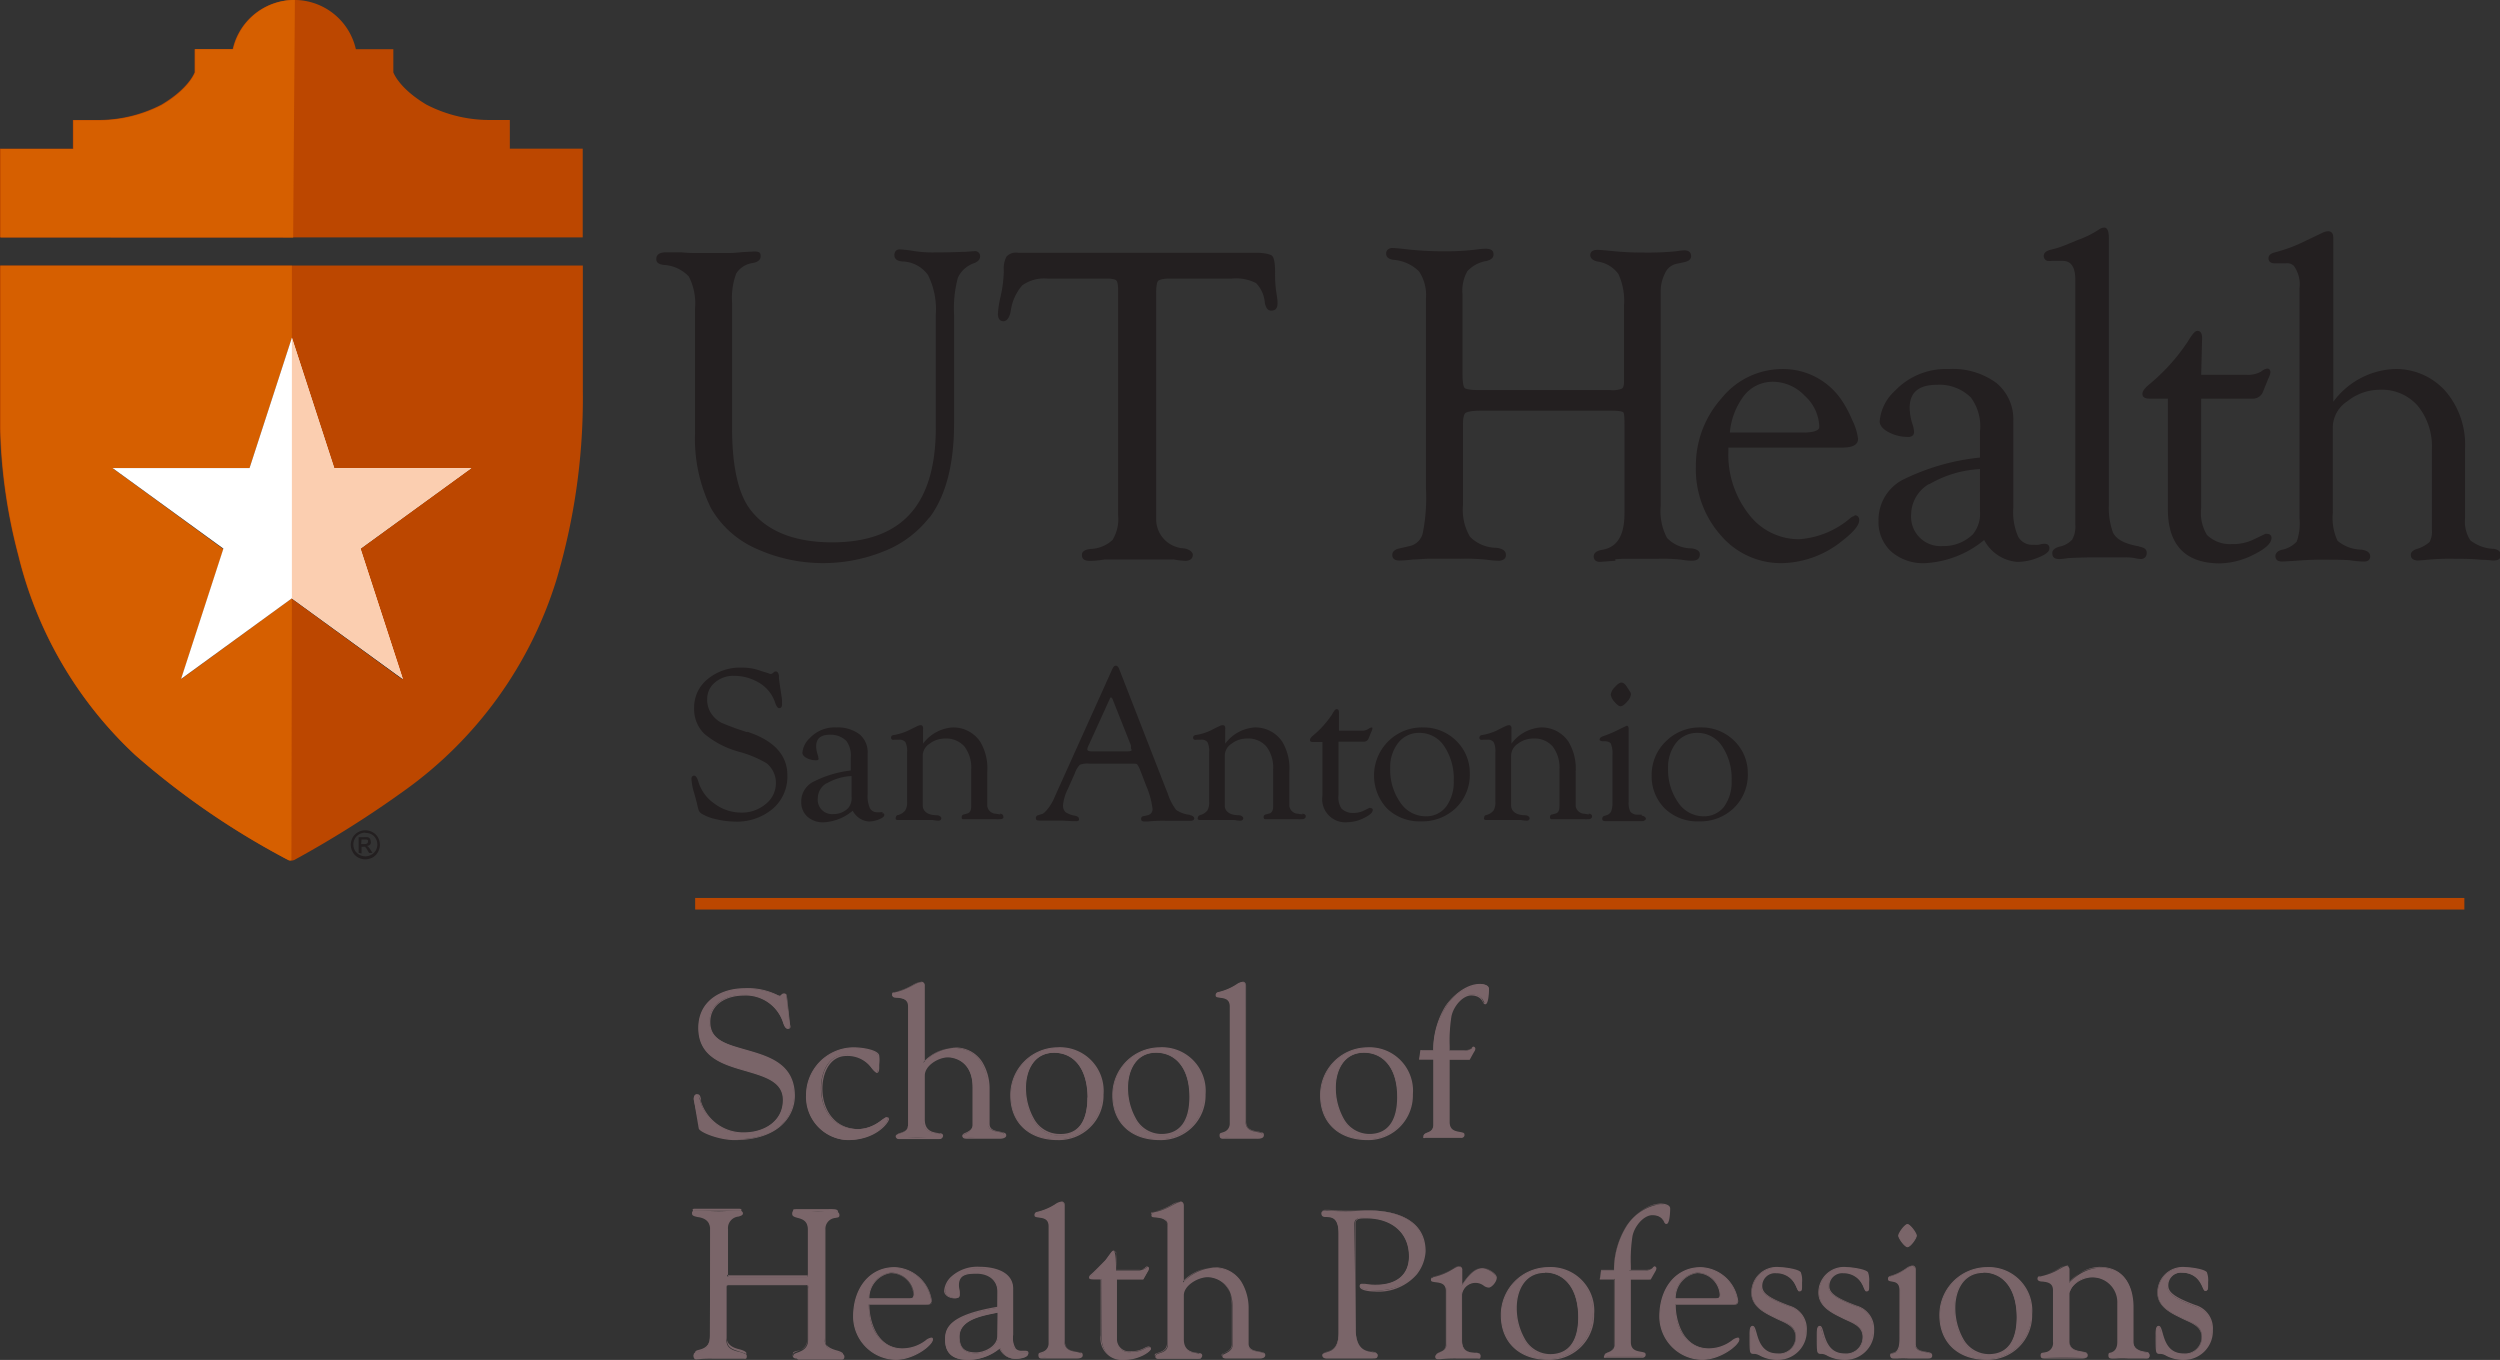 <svg xmlns="http://www.w3.org/2000/svg" viewBox="0 0 216.1 117.55"><rect x="0" y="0" width="216.1" height="117.55" fill="#333333" stroke="none"/><defs><style>.cls-1{fill:#bc4700;}.cls-2{fill:#d65f00;}.cls-3{fill:#fff;}.cls-4{fill:#fbceb0;}.cls-5{fill:#231f20;}.cls-6{fill:none;stroke:#bc4700;}.cls-7{fill:#7a6569;}</style></defs><g id="Layer_2" data-name="Layer 2"><g id="artwork"><g id="_PMS_" data-name="&lt;PMS&gt;"><g id="_Shield_" data-name="&lt;Shield&gt;"><path class="cls-1" d="M.05,20.52H50.37V12.85h-6.3V10.37H42.58a11.9,11.9,0,0,1-5.71-1.32C34.45,7.61,34,6.25,34,6.25v-2H30.76a5.46,5.46,0,0,0-10.65,0H16.82v2s-.46,1.37-2.88,2.8a11.88,11.88,0,0,1-5.71,1.32H6.3v2.48H0V20.5"/><path class="cls-1" d="M0,37.05A47.37,47.37,0,0,0,1.57,48,34.83,34.83,0,0,0,11.69,65.27,67.85,67.85,0,0,0,24.9,74.33a.67.67,0,0,0,.55,0,90.28,90.28,0,0,0,9.42-5.93A35.09,35.09,0,0,0,48.12,50.05a55.06,55.06,0,0,0,2.26-16.28c0-2.89,0-7.93,0-10.82H0c0,4,0,10.12,0,14.1m21.5,3.41L25.2,29.19l3.66,11.27H40.71l-9.59,7,3.66,11.27-9.58-7-9.58,7,3.66-11.26-9.59-7Z"/><path class="cls-2" d="M25.34,20.53,25.49,0a5.46,5.46,0,0,0-5.33,4.25H16.87v2S16.41,7.65,14,9.08A11.88,11.88,0,0,1,8.28,10.4H6.35v2.48H.05v7.64Z"/><path class="cls-2" d="M25.23,51.74l-9.58,7,3.66-11.26-9.58-7H21.57l3.66-11.27,0-6.24H.05c0,4,0,10.12,0,14.1A46.84,46.84,0,0,0,1.61,48,34.74,34.74,0,0,0,11.72,65.29a68.46,68.46,0,0,0,13.21,9.06.33.33,0,0,0,.26,0Z"/><polygon class="cls-3" points="40.74 40.46 28.89 40.46 25.23 29.19 21.57 40.46 9.73 40.46 19.31 47.42 15.65 58.69 25.23 51.72 34.82 58.69 31.16 47.42 40.74 40.46"/><polygon class="cls-4" points="25.23 29.19 28.89 40.46 40.74 40.46 31.16 47.42 34.82 58.69 25.23 51.72 25.23 29.19"/></g><path class="cls-5" d="M31.58,71.77a1.27,1.27,0,0,1,.62.16,1.16,1.16,0,0,1,.47.46,1.35,1.35,0,0,1,.17.63,1.29,1.29,0,0,1-.17.63,1.16,1.16,0,0,1-.46.47,1.32,1.32,0,0,1-1.26,0,1.16,1.16,0,0,1-.46-.47,1.29,1.29,0,0,1-.17-.63,1.35,1.35,0,0,1,.17-.63,1.16,1.16,0,0,1,.47-.46A1.27,1.27,0,0,1,31.58,71.77Zm0,.2a1.1,1.1,0,0,0-.52.14,1,1,0,0,0-.39.39,1.05,1.05,0,0,0,0,1,1,1,0,0,0,.39.38,1,1,0,0,0,.52.14,1,1,0,0,0,.52-.14,1,1,0,0,0,.39-.38,1.05,1.05,0,0,0,0-1,1,1,0,0,0-.39-.39A1.1,1.1,0,0,0,31.58,72ZM31,73.72V72.37h.46a1.44,1.44,0,0,1,.35,0,.37.37,0,0,1,.17.13.39.39,0,0,1,.06.2A.35.35,0,0,1,32,73a.4.4,0,0,1-.28.12l.11.08a1.31,1.31,0,0,1,.2.26l.17.27H31.9l-.12-.21a1.13,1.13,0,0,0-.23-.32.29.29,0,0,0-.17,0h-.13v.58Zm.22-.76h.26a.39.39,0,0,0,.26-.06.18.18,0,0,0,.07-.15.23.23,0,0,0,0-.11.26.26,0,0,0-.1-.07l-.21,0h-.25Z"/><path class="cls-5" d="M80.36,44.73c1.4-1.89,2.11-4.61,2.11-8.1V27.17A10.16,10.16,0,0,1,82.8,24a2.42,2.42,0,0,1,1.45-1.27c.31-.14.47-.32.47-.56a.43.43,0,0,0-.48-.46l-.85.06c-.33,0-1.21.05-2.62.05a10.58,10.58,0,0,1-1.71-.11,10.52,10.52,0,0,0-1.24-.15.48.48,0,0,0-.37.11.54.54,0,0,0-.14.4c0,.21.12.48.67.53a2.81,2.81,0,0,1,2.24,1.18,6.61,6.61,0,0,1,.67,3.4V37c0,3.3-.75,5.8-2.23,7.43s-3.73,2.45-6.72,2.45c-3.33,0-5.74-1-7.15-2.92-1-1.38-1.51-3.72-1.51-7V27.41l0-1.25a6.08,6.08,0,0,1,.36-2.52,2,2,0,0,1,1.4-.9c.47-.08.71-.28.71-.58s-.07-.42-.56-.42l-1,.05c-.56.06-.91.08-1.06.08H61.65l-1.47,0c-.27,0-.7,0-1.28-.06l-1.32,0c-.7,0-.85.31-.85.57s.11.44.62.52a3.21,3.21,0,0,1,2.19,1,5.07,5.07,0,0,1,.54,2.75l0,1.09V37.4a13.61,13.61,0,0,0,1.38,6.53,8.41,8.41,0,0,0,3.85,3.47,14,14,0,0,0,11.2.21,9.21,9.21,0,0,0,3.82-2.88"/><path class="cls-5" d="M95.65,24.08c.59,0,.78.1.84.16s.16.24.16.8l0,.49v19a3.44,3.44,0,0,1-.49,2.15,2.91,2.91,0,0,1-1.9.77c-.49.06-.74.23-.74.5s.09.53.69.53c.14,0,.56,0,1.3-.12.36,0,.82,0,1.35,0l1.49,0,1.4,0c.9,0,1.47,0,1.7,0a7.57,7.57,0,0,0,1,.12c.57,0,.66-.34.66-.53s-.26-.47-.77-.55a2.52,2.52,0,0,1-2.4-2.55l0-.74V25.32c0-.74.11-1,.18-1.05s.29-.19,1-.19h5.37a3.79,3.79,0,0,1,2.08.39h0a2.71,2.71,0,0,1,.76,1.69c.09.48.27.71.59.69s.53-.16.51-.74c0-.19-.05-.51-.12-.94a10.35,10.35,0,0,1-.09-1.62c0-1.05-.15-1.32-.25-1.43s-.61-.27-1.36-.27H88a1.11,1.11,0,0,0-1,.33,2.23,2.23,0,0,0-.23,1.22,11.21,11.21,0,0,1-.28,2.24,8.14,8.14,0,0,0-.23,1.49c0,.54.28.63.46.64.45,0,.59-.61.64-.82a4.25,4.25,0,0,1,1-2.28,3.24,3.24,0,0,1,2.16-.59Z"/><path class="cls-5" d="M139.62,48.35a8.31,8.31,0,0,1,.9-.05l1.43,0,1.42,0a15,15,0,0,1,1.89.07c.83.13,1.33.16,1.55-.08a.53.53,0,0,0,.12-.4c0-.26-.26-.43-.72-.49a2.9,2.9,0,0,1-2.11-.9,4.94,4.94,0,0,1-.55-2.76V25.24a3.44,3.44,0,0,1,.38-1.63,1.39,1.39,0,0,1,.92-.79l.78-.17c.46-.1.55-.34.55-.51s-.07-.5-.58-.5a6.52,6.52,0,0,0-.72.08,25.61,25.61,0,0,1-2.85.11,24.81,24.81,0,0,1-2.66-.13c-.6-.06-1-.1-1.31-.1-.5,0-.59.27-.6.43s.09.47.65.58a2.68,2.68,0,0,1,1.78,1.07,5.53,5.53,0,0,1,.49,2.74V33c0,.31-.06.51-.18.59a2.11,2.11,0,0,1-1,.13H127.93c-1,0-1.27-.12-1.32-.18h0c-.07-.06-.19-.31-.19-1.21V25.44a3.42,3.42,0,0,1,.42-2,2.86,2.86,0,0,1,1.65-.88c.41-.1.61-.29.61-.55s-.09-.51-.68-.51a6,6,0,0,0-.81.07,20,20,0,0,1-2.53.15,29.41,29.41,0,0,1-3.48-.17c-.52-.06-.91-.1-1.16-.11a.65.65,0,0,0-.49.14.45.45,0,0,0-.13.35c0,.21.11.46.65.53a3.53,3.53,0,0,1,2.19,1,3.68,3.68,0,0,1,.6,2.33V42.24A15.66,15.66,0,0,1,123,46a1.49,1.49,0,0,1-1.06,1.18l-1,.23c-.49.11-.59.37-.59.56s.08.48.6.48c.14,0,.54,0,1.22-.09.48,0,.88-.06,1.19-.06l1.26,0,1.61,0a17.86,17.86,0,0,1,2.27.08,9,9,0,0,0,1,.09.75.75,0,0,0,.56-.18.43.43,0,0,0,.11-.34c0-.34-.3-.54-.83-.6a3.23,3.23,0,0,1-2.27-.95,4.54,4.54,0,0,1-.61-2.71v-7c0-.69.13-.94.23-1s.41-.19,1.28-.19h11.25c.86,0,1,.09,1.07.12s.13.18.13,1v7l0,.75c0,1.9-.62,2.93-1.9,3.15-.49.08-.74.26-.76.55a.52.52,0,0,0,.12.36.61.61,0,0,0,.42.14h0l1.34-.1"/><path class="cls-5" d="M196,46.14l-.17,0-1,.48a4.09,4.09,0,0,1-1.91.41,2.85,2.85,0,0,1-2.15-.79,3.66,3.66,0,0,1-.5-2.34V34.46h4.41a.94.94,0,0,0,.95-.64l.44-1.09a1.59,1.59,0,0,0,.18-.52.33.33,0,0,0-.09-.29.27.27,0,0,0-.24-.05,1.07,1.07,0,0,0-.47.25,2.31,2.31,0,0,1-1.23.28h-3.95l.08-3.18c0-.51-.22-.62-.39-.62s-.35.11-.83.9a17,17,0,0,1-3.4,3.77q-.54.45-.54.78c0,.19.11.41.62.41h1.58V44c0,3.12,1.52,4.7,4.52,4.7a6.71,6.71,0,0,0,2.86-.74c1.06-.52,1.58-1,1.58-1.47a.32.32,0,0,0-.35-.33"/><path class="cls-5" d="M153.31,33A3.82,3.82,0,0,1,156,34.21a3.75,3.75,0,0,1,1.26,2.69c0,.4-.76.49-1.39.49h-6.34a6.13,6.13,0,0,1,1.24-3.21h0A3.15,3.15,0,0,1,153.31,33m7,11.6a.8.8,0,0,0-.34.16,7.61,7.61,0,0,1-4.46,1.85,5.43,5.43,0,0,1-4.36-2.18A8.37,8.37,0,0,1,149.4,39v-.31h7.12l1.3,0,1.42,0c.91,0,1.37-.25,1.37-.75a4.83,4.83,0,0,0-.49-1.6,10.17,10.17,0,0,0-.95-1.78A6.11,6.11,0,0,0,154,31.9a6.76,6.76,0,0,0-5.2,2.54,8.73,8.73,0,0,0-2.21,5.89,8.64,8.64,0,0,0,2.15,5.94A6.85,6.85,0,0,0,154,48.68a8.57,8.57,0,0,0,5.33-2c.93-.73,1.38-1.29,1.38-1.71a.44.44,0,0,0-.12-.34.42.42,0,0,0-.29-.09"/><path class="cls-5" d="M184.92,47.23c-1.25-.21-2-.61-2.28-1.21a6.3,6.3,0,0,1-.35-2.36V21.23l0-.59h0c0-.48-.06-.76-.2-.89a.31.31,0,0,0-.19-.08.85.85,0,0,0-.48.18,8.74,8.74,0,0,1-1.83.9l-1.17.48a7.86,7.86,0,0,1-1.18.36c-.39.11-.58.28-.58.53a.45.45,0,0,0,.31.43,1.31,1.31,0,0,0,.37,0h0l.95,0c.74,0,1.1.54,1.1,1.64V45.38a2.22,2.22,0,0,1-.27,1.26,2,2,0,0,1-1.09.61c-.43.12-.65.32-.63.59s.11.49.64.49a7.21,7.21,0,0,0,.74-.09c.28,0,1-.06,2.23-.06l2.66,0a4.24,4.24,0,0,1,.84.06,2.75,2.75,0,0,0,.52.08.51.51,0,0,0,.4-.15.56.56,0,0,0,.13-.41q0-.41-.66-.51"/><path class="cls-5" d="M166.76,41.86a9.59,9.59,0,0,1,4.39-1.31V44.2a2.78,2.78,0,0,1-.63,2,3.58,3.58,0,0,1-2.59,1,2.54,2.54,0,0,1-2.73-2.73,3.09,3.09,0,0,1,1.56-2.64M176.7,47a2.39,2.39,0,0,0-.48.09,2.51,2.51,0,0,1-.44,0,1.39,1.39,0,0,1-1.33-.7,5.24,5.24,0,0,1-.42-2.46V36.43a4.06,4.06,0,0,0-1.48-3.34,6.37,6.37,0,0,0-4.11-1.19,6.08,6.08,0,0,0-4.65,1.89,4,4,0,0,0-1.31,2.63c0,.35.26.67.79.95a3.62,3.62,0,0,0,1.68.4.54.54,0,0,0,.4-.14.45.45,0,0,0,.1-.34,2.41,2.41,0,0,0-.14-.63,5,5,0,0,1-.24-1.4c0-1.35.78-2,2.4-2a3.86,3.86,0,0,1,2.89,1.1,4.16,4.16,0,0,1,.79,2.93v2.26a19.53,19.53,0,0,0-6.71,1.94A3.91,3.91,0,0,0,162.38,45a3.46,3.46,0,0,0,1.1,2.68,4.2,4.2,0,0,0,2.93,1,8.75,8.75,0,0,0,5.1-2,3.55,3.55,0,0,0,2.87,1.89,4.78,4.78,0,0,0,1.77-.36c.65-.26,1-.51,1-.8a.37.37,0,0,0-.1-.3.41.41,0,0,0-.33-.1"/><path class="cls-5" d="M215.48,47.44a3.45,3.45,0,0,1-1.95-.74,3,3,0,0,1-.45-1.91V38.73a7.1,7.1,0,0,0-1.7-4.93,5.72,5.72,0,0,0-4.45-1.9,6.91,6.91,0,0,0-5.24,2.83V22c0-.42,0-.74,0-1s0-.38,0-.47c0-.47-.28-.54-.45-.54a1.09,1.09,0,0,0-.46.12l-1.49.71a13.26,13.26,0,0,1-2.67,1c-.35.09-.53.26-.53.51a.39.39,0,0,0,.2.36.67.67,0,0,0,.33.07h0l1,0a.82.82,0,0,1,.65.21,2.72,2.72,0,0,1,.5,1.94v19.9a4.76,4.76,0,0,1-.24,2,2.35,2.35,0,0,1-1.32.72c-.45.13-.54.4-.52.59s.1.42.6.42l.89-.05c.94-.07,1.68-.11,2.19-.11,1.47,0,2.45,0,2.9.07s.92.09,1.07.09c.47,0,.54-.28.54-.44,0-.32-.25-.52-.76-.59a3.28,3.28,0,0,1-2.06-.76,4.7,4.7,0,0,1-.41-2.45V36.84a2.73,2.73,0,0,1,1.25-2.15,4.52,4.52,0,0,1,2.82-1A4.11,4.11,0,0,1,209,35.09a5.55,5.55,0,0,1,1.21,3.76v6.33l0,.59a1.88,1.88,0,0,1-.2,1.08,2.92,2.92,0,0,1-1.16.62c-.32.12-.47.3-.46.51s.11.47.66.47l.61-.05a20.93,20.93,0,0,1,2.47-.1c.67,0,1.48,0,2.41.09.48,0,.79.06,1,.06.56,0,.64-.29.64-.47s-.11-.46-.62-.54"/><path class="cls-5" d="M64.59,63.29a23.52,23.52,0,0,1-2.22-.81,2.36,2.36,0,0,1-.81-.69,2.1,2.1,0,0,1-.43-1.33A1.84,1.84,0,0,1,61.79,59a2.42,2.42,0,0,1,1.64-.58,4.17,4.17,0,0,1,2.27.65A3.12,3.12,0,0,1,67,60.73c.11.33.22.48.35.48s.25-.06.25-.34c0,0,0-.17,0-.39l-.15-1q-.12-.78-.12-.93a.62.62,0,0,0-.12-.45.2.2,0,0,0-.15-.06.21.21,0,0,0-.15.05l-.13.11a.29.29,0,0,1-.34,0L65.79,58a4.56,4.56,0,0,0-1.71-.29,4.35,4.35,0,0,0-2.92,1A3.12,3.12,0,0,0,60,61.19a3,3,0,0,0,.87,2.23,7.94,7.94,0,0,0,3,1.56,9.53,9.53,0,0,1,2.4,1,2.19,2.19,0,0,1,.8,1.71,2.29,2.29,0,0,1-.87,1.8,3.18,3.18,0,0,1-2.14.75,3.85,3.85,0,0,1-2.31-.78,3.5,3.5,0,0,1-1.39-1.92c-.1-.32-.21-.48-.35-.49a.21.21,0,0,0-.16.05.35.35,0,0,0-.08.27,5.08,5.08,0,0,0,.24,1.2c.14.52.22.8.23.85a5.44,5.44,0,0,0,.17.66.72.72,0,0,0,.24.26,4.3,4.3,0,0,0,1.28.48,7.42,7.42,0,0,0,1.59.2,4.81,4.81,0,0,0,3.29-1.12A3.66,3.66,0,0,0,68.06,67c0-1.73-1.17-3-3.47-3.75"/><path class="cls-5" d="M71.45,67.72a4.76,4.76,0,0,1,2.16-.64v1.79a1.34,1.34,0,0,1-.31,1,1.77,1.77,0,0,1-1.27.5A1.24,1.24,0,0,1,70.69,69a1.53,1.53,0,0,1,.76-1.3m4.86,2.51a1,1,0,0,0-.23,0h-.22a.69.69,0,0,1-.66-.34,2.53,2.53,0,0,1-.2-1.21V65.08a2,2,0,0,0-.72-1.62,3.13,3.13,0,0,0-2-.58A2.93,2.93,0,0,0,70,63.8a1.93,1.93,0,0,0-.64,1.28c0,.16.13.32.38.45a1.74,1.74,0,0,0,.82.19.24.24,0,0,0,.18-.06.21.21,0,0,0,0-.16,1.28,1.28,0,0,0-.07-.3,2.38,2.38,0,0,1-.12-.69c0-.67.39-1,1.19-1a1.9,1.9,0,0,1,1.42.54,2.11,2.11,0,0,1,.38,1.44v1.11a9.53,9.53,0,0,0-3.28,1,1.9,1.9,0,0,0-1,1.7,1.66,1.66,0,0,0,.54,1.3,2,2,0,0,0,1.42.48,4.25,4.25,0,0,0,2.49-1,1.72,1.72,0,0,0,1.4.93,2.33,2.33,0,0,0,.86-.18c.31-.12.46-.24.47-.38a.14.14,0,0,0-.05-.13.15.15,0,0,0-.15,0"/><path class="cls-5" d="M86.47,70.4l-.39-.06a.77.77,0,0,1-.74-.67l0-.45V66.71a4.49,4.49,0,0,0-.6-2.58,2.81,2.81,0,0,0-2.4-1.25,3.47,3.47,0,0,0-2.55,1.4v-.92c0-.14,0-.25,0-.35a.35.35,0,0,0-.06-.27c-.07-.08-.21-.07-.38,0l-.36.17-.5.25a5,5,0,0,1-1.19.37c-.19,0-.28.12-.28.23a.18.18,0,0,0,.11.18.34.34,0,0,0,.17,0h.4a.64.64,0,0,1,.56.21,1.72,1.72,0,0,1,.15.87V69.3a1.31,1.31,0,0,1-.16.75,1.18,1.18,0,0,1-.61.4c-.13,0-.2.12-.21.22a.24.24,0,0,0,0,.15.24.24,0,0,0,.18.06l.38,0c.19,0,.78,0,1.76,0,.47,0,.76,0,.87,0a2.79,2.79,0,0,0,.48.06c.23,0,.27-.14.27-.22s-.12-.23-.36-.25c-.81,0-1.22-.32-1.25-.82l0-.74V65.29a1.26,1.26,0,0,1,.59-1,2.15,2.15,0,0,1,1.35-.45,2.09,2.09,0,0,1,1.66.68,3,3,0,0,1,.59,2V69.7c0,.36-.12.57-.34.62l-.28.08a.22.22,0,0,0-.2.23c0,.11,0,.16.08.18l.16,0,.27,0H84l.92,0c.55,0,.93,0,1.13,0a2.44,2.44,0,0,0,.37,0,.41.41,0,0,0,.3-.09.21.21,0,0,0,0-.17c0-.12-.11-.2-.3-.22"/><path class="cls-5" d="M141.92,70.42l-.43,0a.77.77,0,0,1-.57-.27,1.79,1.79,0,0,1-.14-.86V63c0-.21-.09-.27-.16-.27h0l-.51.24a10.84,10.84,0,0,1-1.32.59c-.34.11-.5.2-.51.32a.15.15,0,0,0,0,.11.5.5,0,0,0,.35.08c.31,0,.52.07.61.21a2.24,2.24,0,0,1,.14,1v4.06a2.1,2.1,0,0,1-.11.79.62.62,0,0,1-.39.33l-.18.06a.25.25,0,0,0-.2.24c0,.1,0,.22.3.22l.35,0,.28,0,.68,0h.6l.65,0c.3,0,.5,0,.61,0s.3-.1.3-.2-.11-.25-.37-.28"/><path class="cls-5" d="M137.34,70.4l-.39-.06a.78.78,0,0,1-.75-.67l0-.45V66.71a4.48,4.48,0,0,0-.61-2.58,2.79,2.79,0,0,0-2.4-1.25,3.45,3.45,0,0,0-2.54,1.4v-.92c0-.14,0-.25,0-.35a.35.35,0,0,0-.06-.27c-.08-.08-.22-.07-.39,0l-.36.17-.49.25a5,5,0,0,1-1.19.37c-.19,0-.28.12-.28.23a.17.17,0,0,0,.1.18.35.35,0,0,0,.18,0h.4a.62.62,0,0,1,.55.21,1.72,1.72,0,0,1,.15.87V69.3a1.41,1.41,0,0,1-.15.75,1.17,1.17,0,0,1-.62.4c-.13,0-.2.13-.2.22a.19.19,0,0,0,0,.15.22.22,0,0,0,.17.06l.38,0c.19,0,.79,0,1.77,0,.47,0,.75,0,.86,0a3,3,0,0,0,.49.06c.23,0,.26-.14.26-.22s-.12-.23-.35-.25c-.81,0-1.22-.32-1.25-.82l0-.74V65.29a1.27,1.27,0,0,1,.58-1,2.17,2.17,0,0,1,1.35-.45,2.06,2.06,0,0,1,1.66.68,3,3,0,0,1,.59,2V69.7c0,.36-.11.57-.34.62l-.27.08c-.17,0-.21.14-.21.23a.18.18,0,0,0,.09.18l.15,0,.27,0h.36l.92,0c.54,0,.92,0,1.13,0a2.34,2.34,0,0,0,.36,0,.38.38,0,0,0,.3-.09.25.25,0,0,0,.06-.17c0-.12-.11-.2-.3-.22"/><path class="cls-5" d="M125.66,67.45a3.6,3.6,0,0,1-.66,2.28,2.15,2.15,0,0,1-1.78.83,2.63,2.63,0,0,1-2.17-1.18,4.87,4.87,0,0,1-.88-2.95,3.42,3.42,0,0,1,.7-2.23,2.28,2.28,0,0,1,1.84-.85,2.54,2.54,0,0,1,2.12,1.14,5,5,0,0,1,.83,3M123,62.88a4.12,4.12,0,0,0-3,1.2,4.17,4.17,0,0,0-.08,5.83A4.07,4.07,0,0,0,122.85,71a4.2,4.2,0,0,0,3-1.16,4,4,0,0,0,1.2-3,3.87,3.87,0,0,0-1.22-2.85A4,4,0,0,0,123,62.88"/><path class="cls-5" d="M140.15,59c-.14,0-.33.13-.57.4a1.17,1.17,0,0,0-.35.64,1.2,1.2,0,0,0,.32.62c.22.26.39.39.53.39s.34-.13.57-.4a1.11,1.11,0,0,0,.33-.63.5.5,0,0,0-.1-.26l-.23-.36c-.17-.27-.33-.4-.5-.4"/><path class="cls-5" d="M97.85,64.77q0,.18-.42.18H94.37c-.38,0-.38-.14-.38-.19a.93.93,0,0,1,.11-.33l1.82-4c.06-.14.1-.15.1-.15s.12,0,.2.28l1.54,3.88,0,.17h0a.92.92,0,0,1,0,.2m5.06,5.62a2.5,2.5,0,0,1-1.15-.42,4.55,4.55,0,0,1-.72-1.39l-.2-.5-4-10.27c-.08-.21-.18-.31-.3-.31s-.22.11-.31.31l-4.8,10.65-.27.61a4,4,0,0,1-.51.82c-.26.32-.4.41-.48.43l-.35.11a.24.24,0,0,0-.19.24c0,.09,0,.22.3.22l.53,0h.41l1,0,.89.05h.32a.38.38,0,0,0,.27-.07.2.2,0,0,0,0-.13c0-.14-.12-.22-.33-.27a2,2,0,0,1-.84-.32.79.79,0,0,1-.2-.6,4,4,0,0,1,.41-1.38l.61-1.37a2,2,0,0,1,.43-.73,1.78,1.78,0,0,1,.83-.1H97.7c.43,0,.56,0,.6.07s.13.15.29.57l.47,1.23a7.26,7.26,0,0,1,.56,2,.52.52,0,0,1-.43.59l-.28.07c-.23,0-.27.15-.27.24s0,.23.29.23l.29,0a12.58,12.58,0,0,1,1.62-.06c.82,0,1.4,0,1.72,0l.36,0c.24,0,.3-.11.31-.2s-.1-.24-.32-.28"/><path class="cls-5" d="M149.68,67.45a3.66,3.66,0,0,1-.65,2.28,2.18,2.18,0,0,1-1.79.83,2.63,2.63,0,0,1-2.17-1.18,4.87,4.87,0,0,1-.88-2.95,3.42,3.42,0,0,1,.7-2.23,2.31,2.31,0,0,1,1.84-.85,2.53,2.53,0,0,1,2.12,1.14,5,5,0,0,1,.83,3M147,62.88a4.12,4.12,0,0,0-3,1.2A4,4,0,0,0,142.77,67a3.92,3.92,0,0,0,1.16,2.91A4.07,4.07,0,0,0,146.88,71a4.17,4.17,0,0,0,3-1.16,4,4,0,0,0,1.2-3,3.87,3.87,0,0,0-1.22-2.85A4,4,0,0,0,147,62.88"/><path class="cls-5" d="M112.59,70.4l-.4-.06a.78.78,0,0,1-.74-.67l0-.45V66.71a4.49,4.49,0,0,0-.6-2.58,2.8,2.8,0,0,0-2.4-1.25,3.45,3.45,0,0,0-2.54,1.4v-.92c0-.14,0-.25,0-.35a.4.4,0,0,0-.06-.27c-.08-.08-.22-.07-.39,0l-.36.17-.49.25a4.92,4.92,0,0,1-1.2.37c-.18,0-.28.12-.28.23a.18.18,0,0,0,.11.18.35.35,0,0,0,.18,0h.4a.62.62,0,0,1,.55.21,1.72,1.72,0,0,1,.15.87V69.3a1.41,1.41,0,0,1-.15.75,1.17,1.17,0,0,1-.62.4.29.29,0,0,0-.21.22.25.25,0,0,0,0,.15.22.22,0,0,0,.17.06l.38,0c.19,0,.78,0,1.76,0,.47,0,.76,0,.87,0a2.88,2.88,0,0,0,.49.06c.22,0,.26-.14.26-.22s-.12-.23-.35-.25c-.82,0-1.23-.32-1.25-.82l0-.74V65.29a1.24,1.24,0,0,1,.58-1,2.17,2.17,0,0,1,1.35-.45,2.06,2.06,0,0,1,1.66.68,3,3,0,0,1,.59,2V69.7c0,.36-.11.57-.34.62l-.28.08a.22.22,0,0,0-.2.23.18.18,0,0,0,.09.18l.15,0,.27,0h.36l.92,0c.54,0,.92,0,1.12,0a2.44,2.44,0,0,0,.37,0,.38.38,0,0,0,.3-.09.25.25,0,0,0,.06-.17c0-.12-.11-.2-.3-.22"/><path class="cls-5" d="M118.45,69.83l-.07,0-.49.24a2,2,0,0,1-.94.2,1.36,1.36,0,0,1-1-.39,1.76,1.76,0,0,1-.25-1.15V64.11h2.16a.44.44,0,0,0,.45-.3l.22-.54a.75.75,0,0,0,.09-.25.17.17,0,0,0,0-.13.2.2,0,0,0-.11,0,.63.63,0,0,0-.23.12,1,1,0,0,1-.6.15h-1.94l0-1.57c0-.24-.1-.29-.18-.29s-.17,0-.4.43a8.36,8.36,0,0,1-1.66,1.85c-.17.14-.26.27-.26.37s0,.19.29.19h.78v4.65a2,2,0,0,0,2.2,2.28,3.26,3.26,0,0,0,1.39-.36c.51-.25.76-.48.76-.7a.14.14,0,0,0-.16-.15"/><line class="cls-6" x1="60.09" y1="78.12" x2="213.02" y2="78.12"/><g id="_SHP_" data-name="&lt;SHP&gt;"><path class="cls-7" d="M60,95.19c-.07-.36,0-.56.2-.56s.25.22.34.6a3.85,3.85,0,0,0,3.78,2.7c1.71,0,3.39-1,3.39-2.85,0-3.47-7.31-1.53-7.31-6.23,0-2.28,1.92-3.38,4-3.38a6.37,6.37,0,0,1,3,.65c.16,0,.2-.2.38-.2s.19,0,.21.25l.27,2.45c0,.14,0,.27-.2.27s-.32-.38-.37-.54A3.44,3.44,0,0,0,64.27,86c-1.43,0-2.94.68-2.94,2.34,0,3.38,7.31,1.4,7.31,6.37,0,1.52-1.06,3.78-5.15,3.78-1.33,0-3-.66-3-1Z"/><path class="cls-7" d="M63.49,98.55c-1.34,0-3-.67-3.09-1L60,95.2a.63.63,0,0,1,.06-.53.22.22,0,0,1,.19-.09c.25,0,.29.19.35.47a1.36,1.36,0,0,0,0,.17,3.81,3.81,0,0,0,3.73,2.66c1.61,0,3.34-.88,3.34-2.8,0-1.57-1.56-2-3.21-2.49-1.92-.55-4.1-1.17-4.1-3.74,0-2.37,2-3.43,4-3.43a5.72,5.72,0,0,1,2.77.55.8.8,0,0,0,.26.1.21.21,0,0,0,.14-.08.31.31,0,0,1,.24-.12c.15,0,.24.1.26.3l.27,2.44a.28.28,0,0,1,0,.25.26.26,0,0,1-.2.08c-.23,0-.36-.39-.42-.57a3.38,3.38,0,0,0-3.39-2.31c-1.44,0-2.89.71-2.89,2.29s1.44,1.91,3.1,2.39c2,.57,4.21,1.22,4.21,4C68.69,96.49,67.33,98.55,63.49,98.55ZM60.2,94.68a.17.17,0,0,0-.12,0,.63.63,0,0,0,0,.45h0l.45,2.32c.06.29,1.67,1,3,1a5.68,5.68,0,0,0,4.07-1.3,3.39,3.39,0,0,0,1-2.43c0-2.68-2.2-3.32-4.14-3.88-1.63-.48-3.17-.92-3.17-2.49s1.5-2.39,3-2.39a3.46,3.46,0,0,1,3.48,2.37c0,.14.17.51.33.51s.1,0,.12,0a.2.2,0,0,0,0-.17L68,86.18c0-.19-.09-.21-.16-.21a.22.22,0,0,0-.17.09.29.29,0,0,1-.21.11.86.86,0,0,1-.3-.11,5.57,5.57,0,0,0-2.73-.54c-2.72,0-3.94,1.67-3.94,3.33,0,2.49,2,3.08,4,3.65,1.68.48,3.28.94,3.28,2.58a2.58,2.58,0,0,1-1.08,2.17,3.92,3.92,0,0,1-2.36.73,4,4,0,0,1-2.78-1.06,3.81,3.81,0,0,1-1-1.68c0-.06,0-.12,0-.17C60.39,94.78,60.36,94.68,60.2,94.68Z"/><path class="cls-7" d="M69.72,94.69a4.07,4.07,0,0,1,4-4.11c.9,0,2.13.25,2.18.67a10,10,0,0,1,0,1.06c0,.25-.06.38-.15.38s-.37-.34-.43-.42a2.62,2.62,0,0,0-2.23-1.09c-1.53,0-2.13,1.58-2.13,2.88,0,1.94,1.16,3.54,3.19,3.54,1.41,0,2.2-1,2.47-1,0,0,.14,0,.14.11,0,.29-1.08,1.83-3.55,1.83A3.69,3.69,0,0,1,69.72,94.69Z"/><path class="cls-7" d="M73.28,98.55a3.74,3.74,0,0,1-3.61-3.86,4.14,4.14,0,0,1,4.1-4.16c.9,0,2.17.25,2.23.71s0,.65,0,.89v.18c0,.35-.11.43-.2.43s-.34-.25-.44-.39l0,0a2.56,2.56,0,0,0-2.19-1.07c-1.43,0-2.08,1.46-2.08,2.83,0,1.74,1,3.49,3.14,3.49a3.34,3.34,0,0,0,2-.8c.2-.14.33-.24.43-.24s.19.07.19.16C76.88,96.94,75.84,98.55,73.28,98.55Zm.49-7.92a4,4,0,0,0-4,4.06,3.65,3.65,0,0,0,3.51,3.76c2.45,0,3.5-1.54,3.5-1.78,0,0-.06-.06-.09-.06a1,1,0,0,0-.37.22,3.42,3.42,0,0,1-2.1.82c-1.94,0-3.24-1.44-3.24-3.59,0-1.41.68-2.93,2.18-2.93a2.65,2.65,0,0,1,2.27,1.11l0,.06c.07.1.23.34.35.34s.1-.09.1-.33v-.18c0-.24,0-.57,0-.88S74.72,90.63,73.77,90.63Z"/><path class="cls-7" d="M79.82,91.86a3.91,3.91,0,0,1,2.59-1.28c2.3,0,3,2,3,3.55v3c0,.93,1.44.55,1.44,1,0,.2-.16.24-.36.24s-.83-.07-1.51-.07-1.28.07-1.48.07-.29-.06-.29-.2.88-.27.88-.92V94c0-2.24-1.55-2.65-2.18-2.65-.81,0-2.1.7-2.1,1.62v3.8c0,1.55,1.58,1,1.58,1.39s-.09.25-.3.25c-.38,0-1.28-.07-1.84-.07s-1.35.07-1.64.07a.17.17,0,0,1-.18-.18c0-.36,1.06-.16,1.06-1V87c0-1.08-1.38-.61-1.38-1a.18.18,0,0,1,.14-.2c1.32-.25,1.93-.9,2.34-.9.11,0,.22.11.22.29Z"/><path class="cls-7" d="M86.5,98.43l-.49,0c-.28,0-.62,0-1,0s-.87,0-1.15,0l-.33,0c-.23,0-.34-.09-.34-.25s.15-.21.33-.29.55-.27.55-.63V94c0-2.57-2-2.6-2.13-2.6-.81,0-2,.7-2,1.57v3.8c0,1,.7,1.11,1.16,1.17.23,0,.42.06.42.22s-.12.3-.35.3l-.76,0c-.36,0-.78,0-1.08,0s-.73,0-1.06,0l-.58,0a.22.22,0,0,1-.23-.23c0-.18.18-.24.39-.31s.67-.23.67-.74V87c0-.63-.5-.7-.91-.75-.25,0-.47,0-.47-.24a.24.24,0,0,1,.18-.25,5.21,5.21,0,0,0,1.68-.64,1.64,1.64,0,0,1,.67-.26.31.31,0,0,1,.27.34v6.57a3.8,3.8,0,0,1,2.54-1.22,2.72,2.72,0,0,1,2.41,1.22,4.43,4.43,0,0,1,.65,2.38v3c0,.51.46.59.87.67s.57.11.57.33S86.62,98.43,86.5,98.43ZM85,98.26c.4,0,.75,0,1,0l.48,0c.22,0,.31,0,.31-.19s-.19-.17-.49-.23-.95-.18-.95-.77v-3c0-2.58-1.53-3.5-3-3.5a3.84,3.84,0,0,0-2.56,1.27l-.08.08v-6.8c0-.15-.09-.24-.17-.24a1.59,1.59,0,0,0-.62.25,5.66,5.66,0,0,1-1.71.65.13.13,0,0,0-.1.15c0,.09.14.12.39.14s1,.13,1,.85V97.15c0,.58-.42.72-.73.83s-.33.12-.33.22a.12.12,0,0,0,.13.13l.57,0c.33,0,.74,0,1.07,0s.72,0,1.09,0l.75,0c.21,0,.25,0,.25-.2S81.2,98,81,98c-.46-.06-1.24-.17-1.24-1.27v-3.8c0-1,1.31-1.67,2.15-1.67.1,0,2.23,0,2.23,2.7v3.29c0,.43-.35.59-.61.72s-.27.13-.27.2,0,.15.24.15l.33,0C84.11,98.29,84.52,98.26,85,98.26Z"/><path class="cls-7" d="M87.38,94.69a4.06,4.06,0,0,1,4-4.11,3.7,3.7,0,0,1,3.91,4,3.82,3.82,0,0,1-3.89,3.9C89.07,98.5,87.38,97.12,87.38,94.69Zm6.66.18C94,93,93.26,91,91.12,91c-1.76,0-2.48,1.55-2.48,3.08,0,1.76.83,4.07,2.93,4.07C93.08,98.13,94,97.1,94,94.87Z"/><path class="cls-7" d="M91.41,98.55c-2.48,0-4.08-1.51-4.08-3.86a4.12,4.12,0,0,1,4.06-4.16,3.77,3.77,0,0,1,4,4.07A3.86,3.86,0,0,1,91.41,98.55Zm0-7.92a4,4,0,0,0-4,4.06c0,2.29,1.56,3.76,4,3.76a3.76,3.76,0,0,0,3.84-3.85A3.67,3.67,0,0,0,91.39,90.63Zm.18,7.55c-2,0-3-2.14-3-4.12,0-1.45.66-3.13,2.53-3.13a2.61,2.61,0,0,1,2.31,1.27,5.2,5.2,0,0,1,.66,2.67C94.09,97,93.2,98.18,91.57,98.18ZM91.12,91c-1.79,0-2.43,1.63-2.43,3a5.37,5.37,0,0,0,.67,2.67,2.52,2.52,0,0,0,2.21,1.35C93.15,98.08,94,97,94,94.87,94,92,92.51,91,91.12,91Z"/><path class="cls-7" d="M96.2,94.69a4.06,4.06,0,0,1,4-4.11,3.7,3.7,0,0,1,3.91,4,3.82,3.82,0,0,1-3.89,3.9C97.89,98.5,96.2,97.12,96.2,94.69Zm6.66.18c0-1.86-.78-3.89-2.92-3.89-1.76,0-2.48,1.55-2.48,3.08,0,1.76.83,4.07,2.93,4.07C101.9,98.13,102.86,97.1,102.86,94.87Z"/><path class="cls-7" d="M100.23,98.55c-2.48,0-4.08-1.51-4.08-3.86a4.12,4.12,0,0,1,4.06-4.16,3.77,3.77,0,0,1,4,4.07A3.86,3.86,0,0,1,100.23,98.55Zm0-7.92a4,4,0,0,0-4,4.06c0,2.29,1.56,3.76,4,3.76a3.76,3.76,0,0,0,3.84-3.85A3.67,3.67,0,0,0,100.21,90.63Zm.18,7.55c-2,0-3-2.14-3-4.12,0-1.45.66-3.13,2.53-3.13a2.61,2.61,0,0,1,2.31,1.27,5.2,5.2,0,0,1,.66,2.67C102.91,97,102,98.18,100.39,98.18ZM99.94,91c-1.8,0-2.43,1.63-2.43,3a5.37,5.37,0,0,0,.67,2.67,2.52,2.52,0,0,0,2.21,1.35c1.58,0,2.42-1.11,2.42-3.21C102.81,92,101.33,91,99.94,91Z"/><path class="cls-7" d="M107.66,96.92c0,1.24,1.5.72,1.5,1.21,0,.21-.15.25-.42.25s-.81-.07-1.65-.07-1.23.07-1.41.07-.21-.07-.21-.24.88-.21.88-1V87c0-1.08-1.22-.61-1.22-1a.2.2,0,0,1,.16-.2c1.38-.32,1.74-.9,2.16-.9.11,0,.21.11.21.29Z"/><path class="cls-7" d="M108.74,98.43l-.38,0c-.31,0-.73,0-1.27,0s-1,0-1.18,0l-.23,0c-.12,0-.26-.05-.26-.29s.14-.19.3-.27a.75.75,0,0,0,.58-.72V87c0-.63-.44-.7-.8-.75s-.42-.06-.42-.24a.26.26,0,0,1,.2-.25,4.88,4.88,0,0,0,1.58-.66,1.22,1.22,0,0,1,.59-.24c.13,0,.26.13.26.34V96.92c0,.72.54.81,1,.89s.54.09.54.32S109,98.43,108.74,98.43Zm-1.65-.17c.55,0,1,0,1.28,0l.37,0c.29,0,.37,0,.37-.2s-.17-.18-.45-.23c-.44-.07-1-.17-1-1V85.18c0-.15-.08-.24-.16-.24a1.12,1.12,0,0,0-.53.23,5.17,5.17,0,0,1-1.62.67.15.15,0,0,0-.13.15c0,.09.13.11.34.14s.89.13.89.85V97.15a.85.85,0,0,1-.64.81c-.13.06-.24.12-.24.18s.06.19.16.19l.22,0C106.12,98.29,106.48,98.26,107.09,98.26Z"/><path class="cls-7" d="M114.16,94.69a4.07,4.07,0,0,1,4-4.11,3.7,3.7,0,0,1,3.9,4,3.82,3.82,0,0,1-3.89,3.9C115.85,98.5,114.16,97.12,114.16,94.69Zm6.66.18c0-1.86-.77-3.89-2.91-3.89-1.77,0-2.49,1.55-2.49,3.08,0,1.76.83,4.07,2.94,4.07C119.87,98.13,120.82,97.1,120.82,94.87Z"/><path class="cls-7" d="M118.19,98.55c-2.48,0-4.08-1.51-4.08-3.86a4.12,4.12,0,0,1,4.07-4.16,3.76,3.76,0,0,1,3.95,4.07A3.86,3.86,0,0,1,118.19,98.55Zm0-7.92a4,4,0,0,0-4,4.06c0,2.29,1.56,3.76,4,3.76A3.76,3.76,0,0,0,122,94.6,3.67,3.67,0,0,0,118.18,90.63Zm.18,7.55c-2,0-3-2.14-3-4.12,0-1.45.67-3.13,2.54-3.13a2.59,2.59,0,0,1,2.3,1.27,5.1,5.1,0,0,1,.66,2.67C120.87,97,120,98.18,118.36,98.18ZM117.91,91c-1.8,0-2.44,1.63-2.44,3a5.47,5.47,0,0,0,.67,2.67,2.54,2.54,0,0,0,2.22,1.35c1.58,0,2.41-1.11,2.41-3.21C120.77,92,119.29,91,117.91,91Z"/><path class="cls-7" d="M123.9,90.82A7.11,7.11,0,0,1,125,87a4.19,4.19,0,0,1,2.92-1.93c.23,0,.74.07.74.38s-.08,1.28-.27,1.28-.09-.76-1.23-.76c-1,0-1.6,1-1.76,1.86a16.29,16.29,0,0,0-.15,3h1.39a1.09,1.09,0,0,0,.7-.31.14.14,0,0,1,.13.14.63.63,0,0,1-.11.26l-.36.64h-1.75V97c0,1.15,1.28.72,1.28,1.11,0,.22-.23.17-.38.17h-2.79c-.09,0-.28,0-.28-.11,0-.38.86-.16.86-1V91.55h-1.23l.11-.73Z"/><path class="cls-7" d="M126.28,98.36h-3.07a.26.26,0,0,1-.18,0,.15.15,0,0,1,0-.11c0-.19.16-.25.33-.32a.68.68,0,0,0,.53-.71V91.6h-1.23l.12-.83h1.11A7.23,7.23,0,0,1,124.92,87c.32-.51,1.56-1.95,3-1.95.29,0,.79.09.79.43,0,0,0,1.33-.32,1.33-.12,0-.16-.1-.22-.21s-.27-.55-1-.55-1.54.94-1.71,1.82a13.34,13.34,0,0,0-.15,2.54v.37h1.34a.84.84,0,0,0,.6-.25s.07-.06.1-.06a.19.19,0,0,1,.18.19.57.57,0,0,1-.12.28l-.37.67h-1.73V97c0,.68.47.77.85.84s.43.09.43.27a.21.21,0,0,1-.06.16A.28.28,0,0,1,126.28,98.36Zm-3-.1h2.87c.09,0,.18,0,.22,0a.12.12,0,0,0,0-.09c0-.1-.13-.13-.35-.17-.37-.07-.93-.17-.93-.94V91.5h1.77l.35-.62a.73.73,0,0,0,.1-.23s0-.09-.08-.09,0,0,0,0a1,1,0,0,1-.66.27h-1.44V90.4a13.55,13.55,0,0,1,.15-2.56c.18-.92.88-1.9,1.81-1.9s1,.38,1.1.6.08.16.13.16.22-.71.22-1.23c0-.27-.5-.33-.69-.33A4.19,4.19,0,0,0,125,87a7.12,7.12,0,0,0-1,3.78v.05h-1.12l-.1.63H124v5.67a.77.77,0,0,1-.59.8c-.18.07-.28.12-.28.23a.05.05,0,0,0,0,0s.12,0,.17,0Z"/><path class="cls-7" d="M61.4,106.18c0-1.32-1.56-1-1.56-1.35,0-.16.14-.2.29-.2.66,0,1.31.07,2,.07s1.11-.07,1.67-.07c.31,0,.34.11.34.18,0,.36-1.29,0-1.29,1.37v3.89c0,.25,0,.32.27.32h6.59c.18,0,.14-.45.14-.52v-3.69c0-1.24-1.35-.94-1.35-1.35,0-.11,0-.2.31-.2.59,0,1.53.07,1.87.07.66,0,.93-.07,1.3-.07s.5.18.5.29c0,.32-1.21,0-1.21,1.26v9.54c0,1.32,1.64,1,1.64,1.44,0,.06-.07.22-.2.22-.48,0-1-.07-1.69-.07-1.15,0-1.66.07-2,.07-.16,0-.43.05-.43-.24s1.26-.18,1.26-1.31v-4.32c0-.29.07-.45-.14-.45H63c-.21,0-.21.11-.21.3v4.49c0,1.22,1.71.83,1.71,1.38,0,.09-.13.15-.29.15s-1.55-.07-2.5-.07a9.7,9.7,0,0,0-1.55.07c-.15,0-.2-.09-.2-.27,0-.52,1.4.07,1.4-1.71Z"/><path class="cls-7" d="M68.85,117.43a.35.35,0,0,1-.25-.07.29.29,0,0,1-.08-.22c0-.2.21-.27.44-.35s.82-.29.82-1v-4.32a1,1,0,0,1,0-.18c0-.1,0-.17,0-.2a.13.13,0,0,0-.08,0H63c-.16,0-.16,0-.16.25v4.49c0,.69.56.83,1.06,1s.65.16.65.42-.14.2-.34.2l-.54,0c-.53,0-1.33,0-2,0a10.16,10.16,0,0,0-1.48.06H60.2c-.25,0-.25-.24-.25-.32s.2-.28.43-.34c.41-.11,1-.25,1-1.37v-9.22c0-.81-.63-1-1.08-1.06-.27-.06-.48-.11-.48-.29s.06-.25.34-.25.66,0,1,0,.65,0,1,0l.83,0c.27,0,.56,0,.84,0s.39.08.39.23-.18.21-.38.27a1,1,0,0,0-.91,1.1v3.89c0,.25,0,.27.22.27h6.62c.07-.08.06-.34.06-.42v-3.73c0-.75-.5-.9-.9-1-.24-.07-.45-.13-.45-.32s.11-.25.36-.25.78,0,1.17,0l.7,0a8.22,8.22,0,0,0,.84,0,3.55,3.55,0,0,1,.46,0c.37,0,.55.11.55.34s-.17.19-.36.24a.94.94,0,0,0-.85,1v9.54c0,.79.61,1,1.1,1.09.29.08.54.15.54.35s-.09.27-.25.27l-.73,0c-.3,0-.61,0-1,0-.74,0-1.21,0-1.55,0l-.45,0ZM63,111h6.65a.21.21,0,0,1,.15,0c.06.06,0,.15,0,.28a.91.91,0,0,0,0,.17v4.32c0,.74-.51.92-.88,1s-.38.14-.38.26,0,.11,0,.14.16,0,.26,0H69l.44,0c.34,0,.81,0,1.56,0,.35,0,.67,0,1,0l.72,0c.09,0,.15-.13.15-.17s-.18-.17-.47-.25c-.49-.14-1.17-.32-1.17-1.19v-9.54a1,1,0,0,1,.93-1.11c.17,0,.28-.08.28-.15s0-.24-.45-.24a3.4,3.4,0,0,0-.45,0c-.22,0-.47,0-.85,0l-.7,0c-.39,0-.84,0-1.17,0s-.26.08-.26.15.14.16.37.23c.39.12,1,.29,1,1.12v3.72a.77.77,0,0,1-.09.5.13.13,0,0,1-.1,0H63.1c-.31,0-.32-.11-.32-.37v-3.89a1.1,1.1,0,0,1,1-1.2c.19,0,.31-.09.31-.17s0-.13-.29-.13-.56,0-.83,0-.56,0-.84,0-.67,0-1,0-.65,0-1,0-.24.08-.24.15.15.14.41.19c.45.11,1.14.27,1.15,1.16v9.22c0,1.19-.62,1.36-1,1.47-.24.06-.36.1-.36.24s.06.22.15.22h0a10.6,10.6,0,0,1,1.5-.06c.64,0,1.44,0,2,0l.54,0c.13,0,.24,0,.24-.1s-.22-.24-.58-.33-1.13-.28-1.13-1.05v-4.49C62.78,111.17,62.78,111,63,111Z"/><path class="cls-7" d="M75.1,112.75c0,3,1.8,3.85,2.9,3.85,1.55,0,2.14-.93,2.54-.93.07,0,.07.07.07.12,0,.42-1.57,1.71-3.19,1.71a3.7,3.7,0,0,1-3.63-3.69c0-2.3,1.28-4.23,3.53-4.23a3.31,3.31,0,0,1,3.18,2.87c0,.32-.19.3-.61.3Zm3.55-.49c.25,0,.36-.09.36-.36a2.07,2.07,0,0,0-2-1.9,2.23,2.23,0,0,0-1.91,2.26Z"/><path class="cls-7" d="M77.42,117.55a3.76,3.76,0,0,1-3.68-3.74c0-2.52,1.47-4.28,3.58-4.28a3.38,3.38,0,0,1,3.23,2.92.3.3,0,0,1-.08.25c-.1.1-.26.1-.52.1h-4.8c0,1.33.63,3.75,2.85,3.75a3.35,3.35,0,0,0,2-.68,1,1,0,0,1,.52-.25c.12,0,.12.12.12.17C80.66,116.26,79.05,117.55,77.42,117.55Zm-.1-7.92c-2,0-3.48,1.72-3.48,4.18a3.66,3.66,0,0,0,3.58,3.64c1.62,0,3.14-1.28,3.14-1.66,0-.07,0-.07,0-.07a1.1,1.1,0,0,0-.47.23,3.4,3.4,0,0,1-2.07.7,2.8,2.8,0,0,1-1.9-.82,4.31,4.31,0,0,1-1-3.08v0h5c.2,0,.33,0,.39-.07s0-.09,0-.18A3.27,3.27,0,0,0,77.32,109.63Zm1.33,2.68h-3.6v0A2.28,2.28,0,0,1,77,110a2.11,2.11,0,0,1,2,2C79.06,112.19,78.94,112.31,78.65,112.31Zm-3.5-.09h3.5c.23,0,.31-.08.31-.32A2,2,0,0,0,77,110.05,2.18,2.18,0,0,0,75.15,112.22Z"/><path class="cls-7" d="M86.26,111.62a1.63,1.63,0,0,0-1.85-1.57c-.87,0-1.57.09-1.57,1.08,0,.27.11.54.11.74s0,.34-.4.34-.84-.27-.84-.59c0-.83,1-2.09,3-2,1.12,0,2.85.33,2.85,1.86v3.72c0,.62-.16,1.68.77,1.68.07,0,.23,0,.31,0s.23,0,.23.13c0,.38-.79.45-1,.45a1.4,1.4,0,0,1-1.41-.92,4.25,4.25,0,0,1-2.75,1c-1.17,0-2-.43-2-1.71,0-1,.31-2.08,4.52-2.79Zm0,1.82c-1.15.25-3.35.54-3.35,2.12,0,1,.53,1.42,1.48,1.42.65,0,1.87-.5,1.87-1.46Z"/><path class="cls-7" d="M83.69,117.55c-1.34,0-2-.57-2-1.76,0-1,.35-2.13,4.52-2.83v-1.34c0-.91-.72-1.52-1.8-1.52-.83,0-1.52.08-1.52,1a2,2,0,0,0,.06.42,1.25,1.25,0,0,1,0,.32c0,.2,0,.39-.45.39s-.89-.27-.89-.64a1.86,1.86,0,0,1,.64-1.26,3.37,3.37,0,0,1,2.43-.83c.68,0,2.9.14,2.9,1.91v3.72c0,.08,0,.16,0,.25a1.76,1.76,0,0,0,.23,1.2.67.67,0,0,0,.5.18l.15,0,.16,0c.08,0,.28,0,.28.18,0,.49-1.08.5-1.09.5a1.46,1.46,0,0,1-1.43-.89A4.31,4.31,0,0,1,83.69,117.55Zm.72-7.55a1.68,1.68,0,0,1,1.9,1.62v1.43h0c-4.13.69-4.48,1.78-4.48,2.74,0,1.14.61,1.66,1.9,1.66a4.25,4.25,0,0,0,2.72-1l0,0,0,.06a1.34,1.34,0,0,0,1.36.89c.32,0,1-.1,1-.4,0-.06,0-.08-.18-.08l-.15,0-.16,0a.75.75,0,0,1-.57-.21,1.82,1.82,0,0,1-.26-1.28c0-.08,0-.16,0-.24v-3.72c0-1.68-2.14-1.81-2.8-1.81a3.3,3.3,0,0,0-2.37.8,1.82,1.82,0,0,0-.6,1.19c0,.28.49.54.79.54s.35-.13.35-.29a1.17,1.17,0,0,0-.05-.3,2.12,2.12,0,0,1-.06-.44C82.79,110.09,83.56,110,84.41,110Zm0,7c-1,0-1.53-.47-1.53-1.47,0-1.48,1.84-1.85,3-2.1l.34-.07.06,0v2.15C86.31,116.51,85.06,117,84.39,117Zm1.82-3.53-.28.06c-1.18.24-3,.6-3,2,0,1,.44,1.37,1.43,1.37.64,0,1.82-.48,1.82-1.41Z"/><path class="cls-7" d="M92,115.92c0,1.24,1.5.72,1.5,1.21,0,.21-.15.25-.42.25s-.81-.07-1.65-.07-1.23.07-1.41.07-.21-.07-.21-.24.88-.21.88-1V106c0-1.08-1.23-.61-1.23-1a.2.2,0,0,1,.17-.2c1.38-.32,1.74-.9,2.16-.9.11,0,.21.11.21.29Z"/><path class="cls-7" d="M93.08,117.43l-.38,0c-.31,0-.73,0-1.27,0s-1,0-1.18,0l-.23,0c-.12,0-.26-.05-.26-.29s.14-.19.3-.27a.75.75,0,0,0,.58-.72V106c0-.63-.44-.7-.8-.75s-.42-.06-.42-.24a.26.26,0,0,1,.2-.25,5,5,0,0,0,1.58-.66,1.22,1.22,0,0,1,.59-.24c.13,0,.26.13.26.34v11.74c0,.72.54.81,1,.89s.54.09.54.32S93.33,117.43,93.08,117.43Zm-1.65-.17c.55,0,1,0,1.28,0l.37,0c.29,0,.37,0,.37-.2s-.17-.18-.45-.23c-.44-.07-1-.17-1-1V104.18c0-.15-.08-.24-.16-.24a1.19,1.19,0,0,0-.54.23,5,5,0,0,1-1.61.67.15.15,0,0,0-.13.15c0,.09.13.11.34.14.36.05.89.13.89.85v10.17a.85.85,0,0,1-.64.81c-.13.06-.24.12-.24.18s.06.19.16.19l.22,0C90.46,117.29,90.82,117.26,91.43,117.26Z"/><path class="cls-7" d="M95.19,110.55c-.85,0-1,0-1-.12s.45-.45,1.36-1.46c.37-.43.55-.83.69-.83s.23.38.23,1.68h2a1.17,1.17,0,0,0,.71-.31.13.13,0,0,1,.12.14.52.52,0,0,1-.11.26l-.36.64H96.5v5.24a1.1,1.1,0,0,0,1.26,1.08c1,0,1.23-.41,1.53-.41.08,0,.15,0,.15.16s-1,.88-2.23.88c-.83,0-2-.23-2-2.08Z"/><path class="cls-7" d="M97.21,117.55a1.86,1.86,0,0,1-2.07-2.13V110.6c-.86,0-1,0-1-.17s.11-.21.39-.48.55-.54,1-1c.14-.17.25-.34.35-.47s.26-.38.37-.38.23.18.25.35a10.48,10.48,0,0,1,0,1.13v.2h1.93a.84.84,0,0,0,.6-.25s.07-.06.11-.06a.18.18,0,0,1,.17.19.66.66,0,0,1-.11.28l-.38.67H96.55v5.19a1.05,1.05,0,0,0,1.21,1,2.3,2.3,0,0,0,1.16-.28.87.87,0,0,1,.37-.13s.2,0,.2.21S98.5,117.55,97.21,117.55Zm-.94-9.36c-.06,0-.17.16-.29.34s-.21.3-.36.47c-.44.48-.77.81-1,1s-.36.34-.36.4.16.07.92.07h0v4.92c0,1.37.64,2,2,2s2.18-.59,2.18-.83,0-.11-.1-.11a.71.71,0,0,0-.32.12,2.45,2.45,0,0,1-1.21.29,1.16,1.16,0,0,1-1.31-1.12v-5.3h2.36l.35-.62a.55.55,0,0,0,.1-.23s0-.09-.07-.09l0,0a1,1,0,0,1-.67.27h-2v-.3c0-.54,0-.9,0-1.12S96.33,108.19,96.27,108.19Z"/><path class="cls-7" d="M102.26,110.86a4,4,0,0,1,2.6-1.28c2.3,0,3,2,3,3.55v3c0,.93,1.44.55,1.44,1,0,.2-.16.24-.36.24s-.82-.07-1.51-.07-1.28.07-1.48.07-.28-.06-.28-.2.88-.27.88-.92V113c0-2.24-1.55-2.65-2.18-2.65-.81,0-2.11.7-2.11,1.62v3.8c0,1.55,1.59,1,1.59,1.39s-.09.25-.31.25c-.38,0-1.28-.07-1.83-.07s-1.36.07-1.64.07a.17.17,0,0,1-.18-.18c0-.36,1.06-.16,1.06-1V106c0-1.08-1.39-.61-1.39-1a.19.19,0,0,1,.15-.2c1.31-.25,1.92-.9,2.34-.9.11,0,.21.11.21.29Z"/><path class="cls-7" d="M108.94,117.43l-.49,0c-.27,0-.62,0-1,0s-.87,0-1.14,0l-.34,0c-.22,0-.33-.09-.33-.25s.15-.21.33-.29.55-.27.55-.63V113c0-2.57-2-2.6-2.13-2.6-.81,0-2.06.7-2.06,1.57v3.8c0,1,.7,1.11,1.16,1.17.24,0,.43.06.43.22s-.13.3-.36.3l-.75,0c-.37,0-.78,0-1.08,0s-.74,0-1.07,0l-.57,0a.22.22,0,0,1-.23-.23c0-.18.18-.24.39-.31s.67-.23.67-.74V106c0-.63-.51-.7-.91-.75s-.48,0-.48-.24a.24.24,0,0,1,.19-.25,5.41,5.41,0,0,0,1.68-.64,1.59,1.59,0,0,1,.67-.26c.13,0,.26.13.26.34v6.57a3.82,3.82,0,0,1,2.55-1.22,2.72,2.72,0,0,1,2.41,1.22,4.41,4.41,0,0,1,.64,2.38v3c0,.51.47.59.88.67s.56.11.56.33S109.07,117.43,108.94,117.43Zm-1.51-.17c.41,0,.75,0,1,0l.48,0c.23,0,.31,0,.31-.19s-.18-.17-.48-.23-1-.18-1-.77v-3c0-2.58-1.52-3.5-3-3.5a3.82,3.82,0,0,0-2.56,1.27l-.09.08v-6.8c0-.15-.08-.24-.16-.24a1.62,1.62,0,0,0-.63.25,5.58,5.58,0,0,1-1.7.65.14.14,0,0,0-.11.15c0,.09.15.12.39.14.4.05,1,.13,1,.85v10.17c0,.58-.43.72-.74.83s-.32.12-.32.22a.12.12,0,0,0,.13.13l.57,0c.33,0,.74,0,1.07,0s.72,0,1.08,0l.75,0c.21,0,.26,0,.26-.2s-.16-.09-.34-.12c-.47-.06-1.25-.17-1.25-1.27v-3.8c0-1,1.31-1.67,2.16-1.67.09,0,2.23,0,2.23,2.7v3.29c0,.43-.35.59-.61.72s-.27.13-.27.2,0,.15.23.15l.33,0C106.56,117.29,107,117.26,107.43,117.26Z"/><path class="cls-7" d="M117.19,114.89c0,2.6,1.89,1.66,1.89,2.27,0,.13-.08.22-.53.22-.61,0-.88-.07-1.94-.07-.85,0-1.44.07-2,.07-.11,0-.29-.06-.29-.22,0-.48,1.4.07,1.4-1.92v-8.63c0-2.16-1.47-1.06-1.47-1.71a.25.25,0,0,1,.23-.27c.16,0,.79.07,1.84.07s1.19-.07,2-.07c2.29,0,4.83.79,4.83,3.48,0,.72-.54,3.45-4.38,3.45-.18,0-1.22-.09-1.22-.41,0-.13.09-.16.18-.16a9.48,9.48,0,0,0,1.17.1c1.83,0,2.91-.88,2.91-2.5,0-2.18-1.67-3.33-3.74-3.33-.58,0-1,0-1,.54Z"/><path class="cls-7" d="M118.55,117.43c-.26,0-.46,0-.69,0s-.65,0-1.25,0-.87,0-1.21,0l-.75,0c-.14,0-.34-.07-.34-.27s.18-.25.39-.32c.4-.12,1-.3,1-1.6v-8.63c0-1.35-.58-1.38-1-1.41-.24,0-.47,0-.47-.3a.3.3,0,0,1,.28-.32h.25c.29,0,.84.06,1.59.06.45,0,.75,0,1,0s.58,0,1,0c1.47,0,4.88.34,4.88,3.53a3.54,3.54,0,0,1-.77,2,4.4,4.4,0,0,1-3.66,1.47s-1.27,0-1.27-.46a.2.2,0,0,1,.23-.21l.22,0a4.89,4.89,0,0,0,.95.08c1.82,0,2.86-.89,2.86-2.45,0-2-1.45-3.28-3.69-3.28-.62,0-.92,0-.92.49v9.09c0,1.71.82,1.85,1.37,1.94.28,0,.52.09.52.33S119,117.43,118.55,117.43Zm-1.94-.17c.6,0,1,0,1.25,0s.43,0,.69,0c.48,0,.48-.1.48-.17s-.15-.18-.44-.23c-.54-.09-1.45-.25-1.45-2V105.8c0-.59.45-.59,1-.59,2.3,0,3.79,1.33,3.79,3.38,0,1.62-1.08,2.55-3,2.55a6.16,6.16,0,0,1-1-.08l-.2,0c-.13,0-.13.08-.13.11,0,.25.9.36,1.17.36a4.32,4.32,0,0,0,3.59-1.44,3.43,3.43,0,0,0,.74-2c0-3.1-3.34-3.43-4.78-3.43-.43,0-.7,0-1,0s-.6,0-1,0c-.75,0-1.3,0-1.59-.06h-.25a.2.2,0,0,0-.18.22c0,.17.12.19.37.2.44,0,1.1.07,1.1,1.51v8.63c0,1.37-.65,1.57-1.08,1.7-.21.07-.32.1-.32.22s.17.17.24.17l.74,0C115.74,117.28,116.13,117.26,116.61,117.26Z"/><path class="cls-7" d="M126.35,115.79c0,1.68,1.6.81,1.6,1.39,0,.16-.09.2-.29.2s-.68-.07-1.69-.07a15.44,15.44,0,0,0-1.66.07c-.14,0-.2-.06-.2-.16,0-.38.92-.31.92-1v-4.64c0-1.08-1.29-.62-1.29-1,0-.11.14-.18.23-.2,1.39-.33,1.75-.9,2.16-.9.11,0,.22.11.22.29v1.35h0c.38-.53,1-1.5,1.79-1.5.37,0,1.18.47,1.18.81s-.43.81-.64.81-.54-.41-1.19-.41a1.33,1.33,0,0,0-1.17,1.06Z"/><path class="cls-7" d="M127.66,117.43l-.33,0c-.27,0-.69,0-1.36,0a13.69,13.69,0,0,0-1.51.06h-.15c-.16,0-.25-.07-.25-.21s.19-.28.38-.38.54-.27.54-.67v-4.64c0-.64-.47-.7-.85-.75s-.44-.06-.44-.24.16-.23.27-.25a5,5,0,0,0,1.59-.66,1.2,1.2,0,0,1,.58-.24.3.3,0,0,1,.27.34V111l0,0c.4-.57,1-1.42,1.75-1.42.39,0,1.23.48,1.23.86s-.45.86-.69.86a.79.79,0,0,1-.43-.16,1.17,1.17,0,0,0-1.88.76v3.94c0,1,.59,1.06,1.06,1.09.28,0,.54,0,.54.3S127.83,117.43,127.66,117.43Zm-1.69-.17c.67,0,1.09,0,1.37,0,.48,0,.56,0,.56-.13s-.15-.18-.45-.2c-.46,0-1.15-.08-1.15-1.19v-3.94a1.27,1.27,0,0,1,2-.85.71.71,0,0,0,.38.15c.17,0,.59-.5.59-.76s-.76-.76-1.13-.76c-.69,0-1.3.86-1.67,1.37l-.09.13h-.11v-1.4c0-.15-.09-.24-.17-.24a1.1,1.1,0,0,0-.53.23,5.3,5.3,0,0,1-1.62.67c-.08,0-.19.08-.19.15s.13.11.36.14.93.12.93.85v4.64c0,.46-.33.63-.6.76s-.32.17-.32.29,0,.11.15.11h.14A14,14,0,0,1,126,117.26Z"/><path class="cls-7" d="M129.78,113.69a4.07,4.07,0,0,1,4-4.11,3.7,3.7,0,0,1,3.91,4,3.82,3.82,0,0,1-3.89,3.9C131.48,117.5,129.78,116.12,129.78,113.69Zm6.67.18c0-1.86-.78-3.89-2.92-3.89-1.77,0-2.49,1.55-2.49,3.08,0,1.76.83,4.07,2.94,4.07C135.49,117.13,136.45,116.1,136.45,113.87Z"/><path class="cls-7" d="M133.82,117.55c-2.48,0-4.09-1.51-4.09-3.86a4.13,4.13,0,0,1,4.07-4.16,3.77,3.77,0,0,1,4,4.07A3.86,3.86,0,0,1,133.82,117.55Zm0-7.92a4,4,0,0,0-4,4.06c0,2.29,1.57,3.76,4,3.76a3.76,3.76,0,0,0,3.84-3.85A3.67,3.67,0,0,0,133.8,109.63Zm.18,7.55c-2,0-3-2.14-3-4.12,0-1.45.66-3.13,2.53-3.13a2.59,2.59,0,0,1,2.3,1.27,5.1,5.1,0,0,1,.67,2.67C136.5,116,135.6,117.18,134,117.18Zm-.45-7.15c-1.8,0-2.44,1.63-2.44,3a5.37,5.37,0,0,0,.68,2.67,2.52,2.52,0,0,0,2.21,1.35c1.58,0,2.42-1.11,2.42-3.21C136.4,111,134.92,110,133.53,110Z"/><path class="cls-7" d="M139.52,109.82a7.2,7.2,0,0,1,1.06-3.8,4.19,4.19,0,0,1,2.92-1.93c.24,0,.74.07.74.38s-.07,1.28-.27,1.28-.09-.76-1.22-.76c-1,0-1.61,1-1.77,1.86a16.3,16.3,0,0,0-.14,3h1.38a1.17,1.17,0,0,0,.71-.31.13.13,0,0,1,.12.14.52.52,0,0,1-.11.26l-.36.64h-1.74V116c0,1.15,1.28.72,1.28,1.11,0,.22-.24.17-.38.17H139c-.09,0-.29,0-.29-.11,0-.38.86-.16.86-1v-5.62H138.3l.11-.73Z"/><path class="cls-7" d="M141.9,117.36h-3.07a.29.29,0,0,1-.18,0,.15.15,0,0,1,0-.11c0-.19.16-.25.33-.32a.68.68,0,0,0,.53-.71V110.6h-1.23l.12-.83h1.11a7.23,7.23,0,0,1,1.07-3.78c.33-.51,1.56-1.95,3-1.95.29,0,.79.09.79.43,0,0,0,1.33-.32,1.33-.11,0-.16-.1-.22-.21s-.26-.55-1-.55-1.55.94-1.72,1.82a13.35,13.35,0,0,0-.14,2.54v.37h1.33a.84.84,0,0,0,.6-.25c.05,0,.07-.06.11-.06a.18.18,0,0,1,.17.19.66.66,0,0,1-.11.28l-.38.67h-1.72V116c0,.68.46.77.84.84s.44.09.44.27a.21.21,0,0,1-.06.16A.31.31,0,0,1,141.9,117.36Zm-3-.1h2.87c.08,0,.18,0,.22,0a.12.12,0,0,0,0-.09c0-.1-.13-.13-.36-.17s-.92-.17-.92-.94V110.5h1.76l.35-.62a.55.55,0,0,0,.1-.23s0-.09-.07-.09l0,0a1,1,0,0,1-.67.27h-1.43v-.47a13.56,13.56,0,0,1,.14-2.56c.18-.92.88-1.9,1.82-1.9s1,.38,1.09.6.08.16.13.16.22-.71.22-1.23c0-.27-.5-.33-.69-.33-1.35,0-2.56,1.41-2.87,1.9a7.13,7.13,0,0,0-1.06,3.78v.05h-1.12l-.09.63h1.21v5.67a.77.77,0,0,1-.59.8c-.17.07-.27.12-.27.23s0,0,0,0,.12,0,.18,0Z"/><path class="cls-7" d="M144.8,112.75c0,3,1.8,3.85,2.9,3.85,1.54,0,2.14-.93,2.53-.93.08,0,.08.07.08.12,0,.42-1.57,1.71-3.19,1.71a3.71,3.71,0,0,1-3.64-3.69c0-2.3,1.28-4.23,3.53-4.23a3.31,3.31,0,0,1,3.19,2.87c0,.32-.2.3-.61.3Zm3.54-.49c.26,0,.36-.09.36-.36a2.06,2.06,0,0,0-2-1.9,2.23,2.23,0,0,0-1.91,2.26Z"/><path class="cls-7" d="M147.12,117.55a3.76,3.76,0,0,1-3.69-3.74c0-2.52,1.47-4.28,3.58-4.28a3.39,3.39,0,0,1,3.24,2.92.34.34,0,0,1-.08.25c-.1.1-.27.1-.52.1h-4.8c0,1.33.62,3.75,2.85,3.75a3.32,3.32,0,0,0,2-.68,1.09,1.09,0,0,1,.52-.25c.13,0,.13.13.13.17C150.36,116.26,148.75,117.55,147.12,117.55Zm-.11-7.92c-2,0-3.48,1.72-3.48,4.18a3.67,3.67,0,0,0,3.59,3.64c1.62,0,3.14-1.28,3.14-1.66,0-.07,0-.07,0-.07a1.07,1.07,0,0,0-.46.23,3.4,3.4,0,0,1-2.07.7,2.76,2.76,0,0,1-1.9-.82,4.27,4.27,0,0,1-1.05-3.08v0h4.9c.23,0,.38,0,.45-.07a.26.26,0,0,0,.05-.18A3.28,3.28,0,0,0,147,109.63Zm1.33,2.68h-3.59v0a2.28,2.28,0,0,1,2-2.31,2.1,2.1,0,0,1,2,2C148.75,112.19,148.63,112.31,148.34,112.31Zm-3.49-.09h3.49c.24,0,.31-.08.31-.32a2,2,0,0,0-1.94-1.85A2.17,2.17,0,0,0,144.85,112.22Z"/><path class="cls-7" d="M151.42,111.74a2.18,2.18,0,0,1,2.43-2.16,3.94,3.94,0,0,1,1.77.42,2.67,2.67,0,0,1,.09.88c0,.48.07.7-.2.7s-.34-1.57-2-1.57a1.15,1.15,0,0,0-1.26,1.16c0,.59.46,1,2.36,1.73a2,2,0,0,1,1.49,2.14,2.46,2.46,0,0,1-2.43,2.46c-1.26,0-1.59-.52-2-.52s-.39,0-.39-1.44c0-.3-.06-.88.21-.88s.2,2.38,2.15,2.38a1.47,1.47,0,0,0,1.6-1.48c0-1-.92-1.24-1.64-1.58C152.63,113.49,151.42,113,151.42,111.74Z"/><path class="cls-7" d="M153.69,117.55a3.16,3.16,0,0,1-1.55-.36,1.09,1.09,0,0,0-.47-.16c-.44,0-.44,0-.44-1.49a.62.62,0,0,0,0-.13c0-.27,0-.6.12-.74a.2.2,0,0,1,.15-.06c.16,0,.23.23.33.58.2.72.51,1.8,1.82,1.8a1.41,1.41,0,0,0,1.55-1.43c0-.81-.69-1.12-1.35-1.42l-.26-.12-.26-.13c-.91-.44-1.95-1-1.95-2.15a2.21,2.21,0,0,1,2.48-2.21c.29,0,1.57.14,1.8.44a1.93,1.93,0,0,1,.11.86v.3c0,.22,0,.36-.06.44a.29.29,0,0,1-.19.06c-.08,0-.12-.1-.2-.27a1.84,1.84,0,0,0-1.78-1.3,1.1,1.1,0,0,0-1.21,1.11c0,.58.52,1,2.32,1.68a2.1,2.1,0,0,1,1.53,2.19A2.49,2.49,0,0,1,153.69,117.55Zm-2.2-2.84a.09.09,0,0,0-.07,0c-.11.11-.1.43-.1.66a.71.71,0,0,1,0,.14c0,1.39,0,1.39.34,1.39a1.23,1.23,0,0,1,.51.17,3.09,3.09,0,0,0,1.51.35,2.4,2.4,0,0,0,2.38-2.41,2,2,0,0,0-1.46-2.1c-1.88-.75-2.39-1.13-2.39-1.77a1.19,1.19,0,0,1,1.31-1.21,2,2,0,0,1,1.87,1.36.91.91,0,0,0,.11.21.15.15,0,0,0,.11,0s0-.18,0-.37v-.3a2.14,2.14,0,0,0-.08-.8,3.94,3.94,0,0,0-1.73-.4,2.13,2.13,0,0,0-2.38,2.11c0,1.14,1,1.61,1.9,2.06l.25.13.26.12c.66.3,1.41.64,1.41,1.51a1.53,1.53,0,0,1-1.65,1.53c-1.38,0-1.72-1.17-1.92-1.87C151.65,115,151.58,114.71,151.49,114.71Z"/><path class="cls-7" d="M157.23,111.74a2.18,2.18,0,0,1,2.43-2.16,3.94,3.94,0,0,1,1.77.42,2.43,2.43,0,0,1,.09.88c0,.48.07.7-.2.7s-.34-1.57-2-1.57a1.15,1.15,0,0,0-1.26,1.16c0,.59.47,1,2.36,1.73a2,2,0,0,1,1.49,2.14,2.46,2.46,0,0,1-2.43,2.46c-1.26,0-1.58-.52-2-.52s-.4,0-.4-1.44c0-.3-.05-.88.22-.88s.19,2.38,2.14,2.38a1.47,1.47,0,0,0,1.6-1.48c0-1-.92-1.24-1.64-1.58C158.44,113.49,157.23,113,157.23,111.74Z"/><path class="cls-7" d="M159.5,117.55a3.23,3.23,0,0,1-1.55-.36,1.1,1.1,0,0,0-.46-.16c-.45,0-.45,0-.45-1.49v-.13c0-.27,0-.6.12-.74a.2.2,0,0,1,.15-.06c.16,0,.22.23.32.58.21.72.52,1.8,1.82,1.8a1.41,1.41,0,0,0,1.55-1.43c0-.81-.69-1.12-1.35-1.42l-.26-.12-.26-.13c-.91-.44-1.95-1-1.95-2.15a2.21,2.21,0,0,1,2.48-2.21c.29,0,1.57.14,1.81.44a2.13,2.13,0,0,1,.1.86v.3c0,.22,0,.36-.06.44a.25.25,0,0,1-.19.06c-.08,0-.12-.1-.2-.27a1.83,1.83,0,0,0-1.78-1.3,1.11,1.11,0,0,0-1.21,1.11c0,.58.52,1,2.33,1.68A2.09,2.09,0,0,1,162,115,2.49,2.49,0,0,1,159.5,117.55Zm-2.19-2.84a.1.1,0,0,0-.08,0,1.19,1.19,0,0,0-.09.66v.14c0,1.39,0,1.39.35,1.39a1.23,1.23,0,0,1,.51.17,3,3,0,0,0,1.5.35,2.4,2.4,0,0,0,2.38-2.41,2,2,0,0,0-1.46-2.1c-1.88-.75-2.39-1.13-2.39-1.77a1.2,1.2,0,0,1,1.31-1.21,2,2,0,0,1,1.87,1.36c0,.09.09.2.12.21a.18.18,0,0,0,.11,0,.71.71,0,0,0,0-.37v-.3a1.93,1.93,0,0,0-.08-.8,3.87,3.87,0,0,0-1.73-.4,2.14,2.14,0,0,0-2.38,2.11c0,1.14,1,1.61,1.9,2.06l.26.13.25.12c.66.3,1.41.64,1.41,1.51a1.53,1.53,0,0,1-1.65,1.53c-1.38,0-1.71-1.17-1.91-1.87C157.46,115,157.39,114.71,157.31,114.71Z"/><path class="cls-7" d="M164.24,111.53c0-1.08-1-.62-1-1a.2.2,0,0,1,.16-.2c1.15-.33,1.51-.9,1.92-.9.11,0,.22.11.22.29v6.46c0,.92,1.42.52,1.42,1,0,.14-.1.2-.34.2s-.94-.07-1.67-.07-1.05.07-1.25.07-.25,0-.27-.2c0-.45.8.23.8-1.4Zm1.4-4.7c0,.21-.52.93-.76.93s-.75-.73-.75-.93.54-1,.75-1S165.64,106.61,165.64,106.83Z"/><path class="cls-7" d="M166.63,117.43l-.57,0c-.3,0-.67,0-1.1,0a7.57,7.57,0,0,0-.92,0l-.33,0c-.11,0-.29,0-.32-.24s.13-.23.26-.26.54-.12.54-1.15v-4.25c0-.64-.36-.7-.64-.75s-.35-.06-.35-.24a.24.24,0,0,1,.2-.25,4.51,4.51,0,0,0,1.32-.63,1.18,1.18,0,0,1,.61-.27c.14,0,.27.12.27.34v6.46c0,.49.45.58.85.65s.57.1.57.34S166.81,117.43,166.63,117.43Zm-1.67-.17c.43,0,.8,0,1.11,0l.56,0c.27,0,.29-.08.29-.15s-.18-.19-.49-.24-.93-.17-.93-.75v-6.46c0-.15-.08-.24-.17-.24a1.19,1.19,0,0,0-.56.26,4.73,4.73,0,0,1-1.35.64.14.14,0,0,0-.12.15c0,.09.07.11.26.14a.74.74,0,0,1,.73.85v4.25c0,1.11-.37,1.19-.62,1.25s-.18,0-.18.15.07.15.22.15l.32,0C164.27,117.29,164.59,117.26,165,117.26Zm-.08-9.45c-.25,0-.8-.77-.8-1s.55-1,.8-1,.81.77.81,1S165.16,107.81,164.88,107.81Zm0-1.89c-.17,0-.7.73-.7.91s.52.88.7.88.71-.68.71-.88S165.08,105.92,164.88,105.92Z"/><path class="cls-7" d="M167.69,113.69a4.07,4.07,0,0,1,4-4.11,3.7,3.7,0,0,1,3.9,4,3.81,3.81,0,0,1-3.88,3.9C169.38,117.5,167.69,116.12,167.69,113.69Zm6.66.18c0-1.86-.77-3.89-2.91-3.89-1.77,0-2.49,1.55-2.49,3.08,0,1.76.83,4.07,2.94,4.07C173.4,117.13,174.35,116.1,174.35,113.87Z"/><path class="cls-7" d="M171.73,117.55c-2.49,0-4.09-1.51-4.09-3.86a4.13,4.13,0,0,1,4.07-4.16,3.76,3.76,0,0,1,3.95,4.07A3.85,3.85,0,0,1,171.73,117.55Zm0-7.92a4,4,0,0,0-4,4.06c0,2.29,1.57,3.76,4,3.76a3.75,3.75,0,0,0,3.83-3.85A3.67,3.67,0,0,0,171.71,109.63Zm.18,7.55c-2,0-3-2.14-3-4.12,0-1.45.67-3.13,2.54-3.13a2.59,2.59,0,0,1,2.3,1.27,5.1,5.1,0,0,1,.66,2.67C174.4,116,173.51,117.18,171.89,117.18Zm-.45-7.15c-1.8,0-2.44,1.63-2.44,3a5.47,5.47,0,0,0,.67,2.67,2.54,2.54,0,0,0,2.22,1.35c1.58,0,2.41-1.11,2.41-3.21C174.3,111,172.82,110,171.44,110Z"/><path class="cls-7" d="M178.87,115.92c0,1.24,1.59.72,1.59,1.21,0,.21-.13.25-.4.25s-.67-.07-1.71-.07-1.32.07-1.53.07-.33,0-.33-.22c0-.36,1.07,0,1.07-1.17v-4.46c0-1.08-1.34-.62-1.34-1a.2.2,0,0,1,.17-.2c1.49-.33,1.85-.9,2.26-.9.11,0,.22.11.22.29v1.18a3.93,3.93,0,0,1,2.61-1.33c2.41,0,2.94,2,2.94,3.37v3c0,1.24,1.4.72,1.4,1.21,0,.21-.13.25-.31.25s-.68-.07-1.56-.07c-.69,0-1.06.07-1.3.07s-.32,0-.32-.22c0-.36.77,0,.77-1.17v-3.36a2.19,2.19,0,0,0-2.1-2.26,2,2,0,0,0-2.13,1.41Z"/><path class="cls-7" d="M185.51,117.43l-.32,0c-.26,0-.66,0-1.24,0a7.64,7.64,0,0,0-1,0l-.33,0c-.2,0-.37,0-.37-.27s.13-.21.26-.26.51-.19.51-.91v-3.36a2.15,2.15,0,0,0-2.05-2.21,2.35,2.35,0,0,0-1.72.69,1.17,1.17,0,0,0-.36.67v4.14c0,.72.57.81,1,.89s.56.09.56.32-.2.3-.44.3l-.37,0c-.28,0-.67,0-1.34,0s-1,0-1.26,0l-.27,0c-.21,0-.38,0-.38-.27s.17-.21.35-.26a.8.8,0,0,0,.72-.91v-4.46c0-.64-.49-.7-.88-.75-.24,0-.46-.06-.46-.24a.24.24,0,0,1,.21-.25,5.12,5.12,0,0,0,1.7-.67,1.17,1.17,0,0,1,.57-.23c.14,0,.27.12.27.34v1.1l0,0a3.45,3.45,0,0,1,2.52-1.25,2.67,2.67,0,0,1,2.42,1.2,4.31,4.31,0,0,1,.57,2.22v3c0,.72.49.81.9.89.26,0,.5.09.5.32S185.69,117.43,185.51,117.43Zm-1.56-.17c.58,0,1,0,1.25,0l.31,0c.2,0,.26,0,.26-.2s-.15-.18-.42-.23-1-.17-1-1v-3c0-1-.29-3.32-2.89-3.32a3.35,3.35,0,0,0-2.44,1.22c-.12.12-.14.15-.19.13a.07.07,0,0,1,0-.07v-1.18c0-.15-.08-.24-.17-.24a1.14,1.14,0,0,0-.52.21,5.27,5.27,0,0,1-1.73.69.14.14,0,0,0-.13.15c0,.09.15.11.38.14s1,.12,1,.85V116a.91.91,0,0,1-.79,1c-.18,0-.28.08-.28.16s0,.17.28.17l.26,0c.25,0,.62,0,1.27,0s1.06,0,1.34,0l.37,0c.28,0,.35,0,.35-.2s-.19-.18-.49-.23c-.46-.07-1.1-.17-1.1-1v-4.14a1.25,1.25,0,0,1,.39-.74,2.42,2.42,0,0,1,1.79-.72,2.25,2.25,0,0,1,2.15,2.31V116c0,.79-.35.92-.58,1s-.19.07-.19.16,0,.17.27.17l.32,0C183.2,117.29,183.51,117.26,184,117.26Z"/><path class="cls-7" d="M186.52,111.74a2.18,2.18,0,0,1,2.43-2.16,3.94,3.94,0,0,1,1.77.42,2.67,2.67,0,0,1,.09.88c0,.48.07.7-.2.7s-.34-1.57-2-1.57a1.15,1.15,0,0,0-1.26,1.16c0,.59.46,1,2.36,1.73a2,2,0,0,1,1.49,2.14,2.46,2.46,0,0,1-2.43,2.46c-1.26,0-1.59-.52-2-.52s-.39,0-.39-1.44c0-.3-.06-.88.21-.88s.2,2.38,2.14,2.38a1.47,1.47,0,0,0,1.61-1.48c0-1-.92-1.24-1.64-1.58C187.73,113.49,186.52,113,186.52,111.74Z"/><path class="cls-7" d="M188.79,117.55a3.16,3.16,0,0,1-1.55-.36,1.09,1.09,0,0,0-.47-.16c-.44,0-.44,0-.44-1.49a.62.62,0,0,0,0-.13c0-.27,0-.6.12-.74a.2.2,0,0,1,.15-.06c.16,0,.23.23.33.58.2.72.51,1.8,1.81,1.8a1.42,1.42,0,0,0,1.56-1.43c0-.81-.69-1.12-1.35-1.42l-.26-.12-.26-.13c-.91-.44-1.95-1-1.95-2.15a2.21,2.21,0,0,1,2.48-2.21c.29,0,1.57.14,1.8.44a1.93,1.93,0,0,1,.11.86v0c0,.09,0,.18,0,.25,0,.22,0,.36-.07.44a.24.24,0,0,1-.18.06c-.08,0-.12-.1-.2-.27a1.85,1.85,0,0,0-1.78-1.3,1.1,1.1,0,0,0-1.21,1.11c0,.58.52,1,2.32,1.68a2.1,2.1,0,0,1,1.53,2.19A2.49,2.49,0,0,1,188.79,117.55Zm-2.2-2.84a.09.09,0,0,0-.07,0c-.11.11-.1.43-.1.66,0,0,0,.1,0,.14,0,1.39,0,1.39.34,1.39a1.23,1.23,0,0,1,.51.17,3.09,3.09,0,0,0,1.51.35,2.4,2.4,0,0,0,2.38-2.41,2,2,0,0,0-1.46-2.1c-1.88-.75-2.39-1.13-2.39-1.77a1.19,1.19,0,0,1,1.31-1.21,2,2,0,0,1,1.87,1.36.91.91,0,0,0,.11.21.15.15,0,0,0,.11,0c.05,0,.05-.18,0-.37v-.3a2.14,2.14,0,0,0-.08-.8,3.94,3.94,0,0,0-1.73-.4,2.13,2.13,0,0,0-2.38,2.11c0,1.14,1,1.61,1.89,2.06l.26.13.26.12c.66.3,1.41.64,1.41,1.51a1.53,1.53,0,0,1-1.66,1.53c-1.37,0-1.71-1.17-1.91-1.87C186.75,115,186.68,114.71,186.59,114.71Z"/></g></g></g></g></svg>